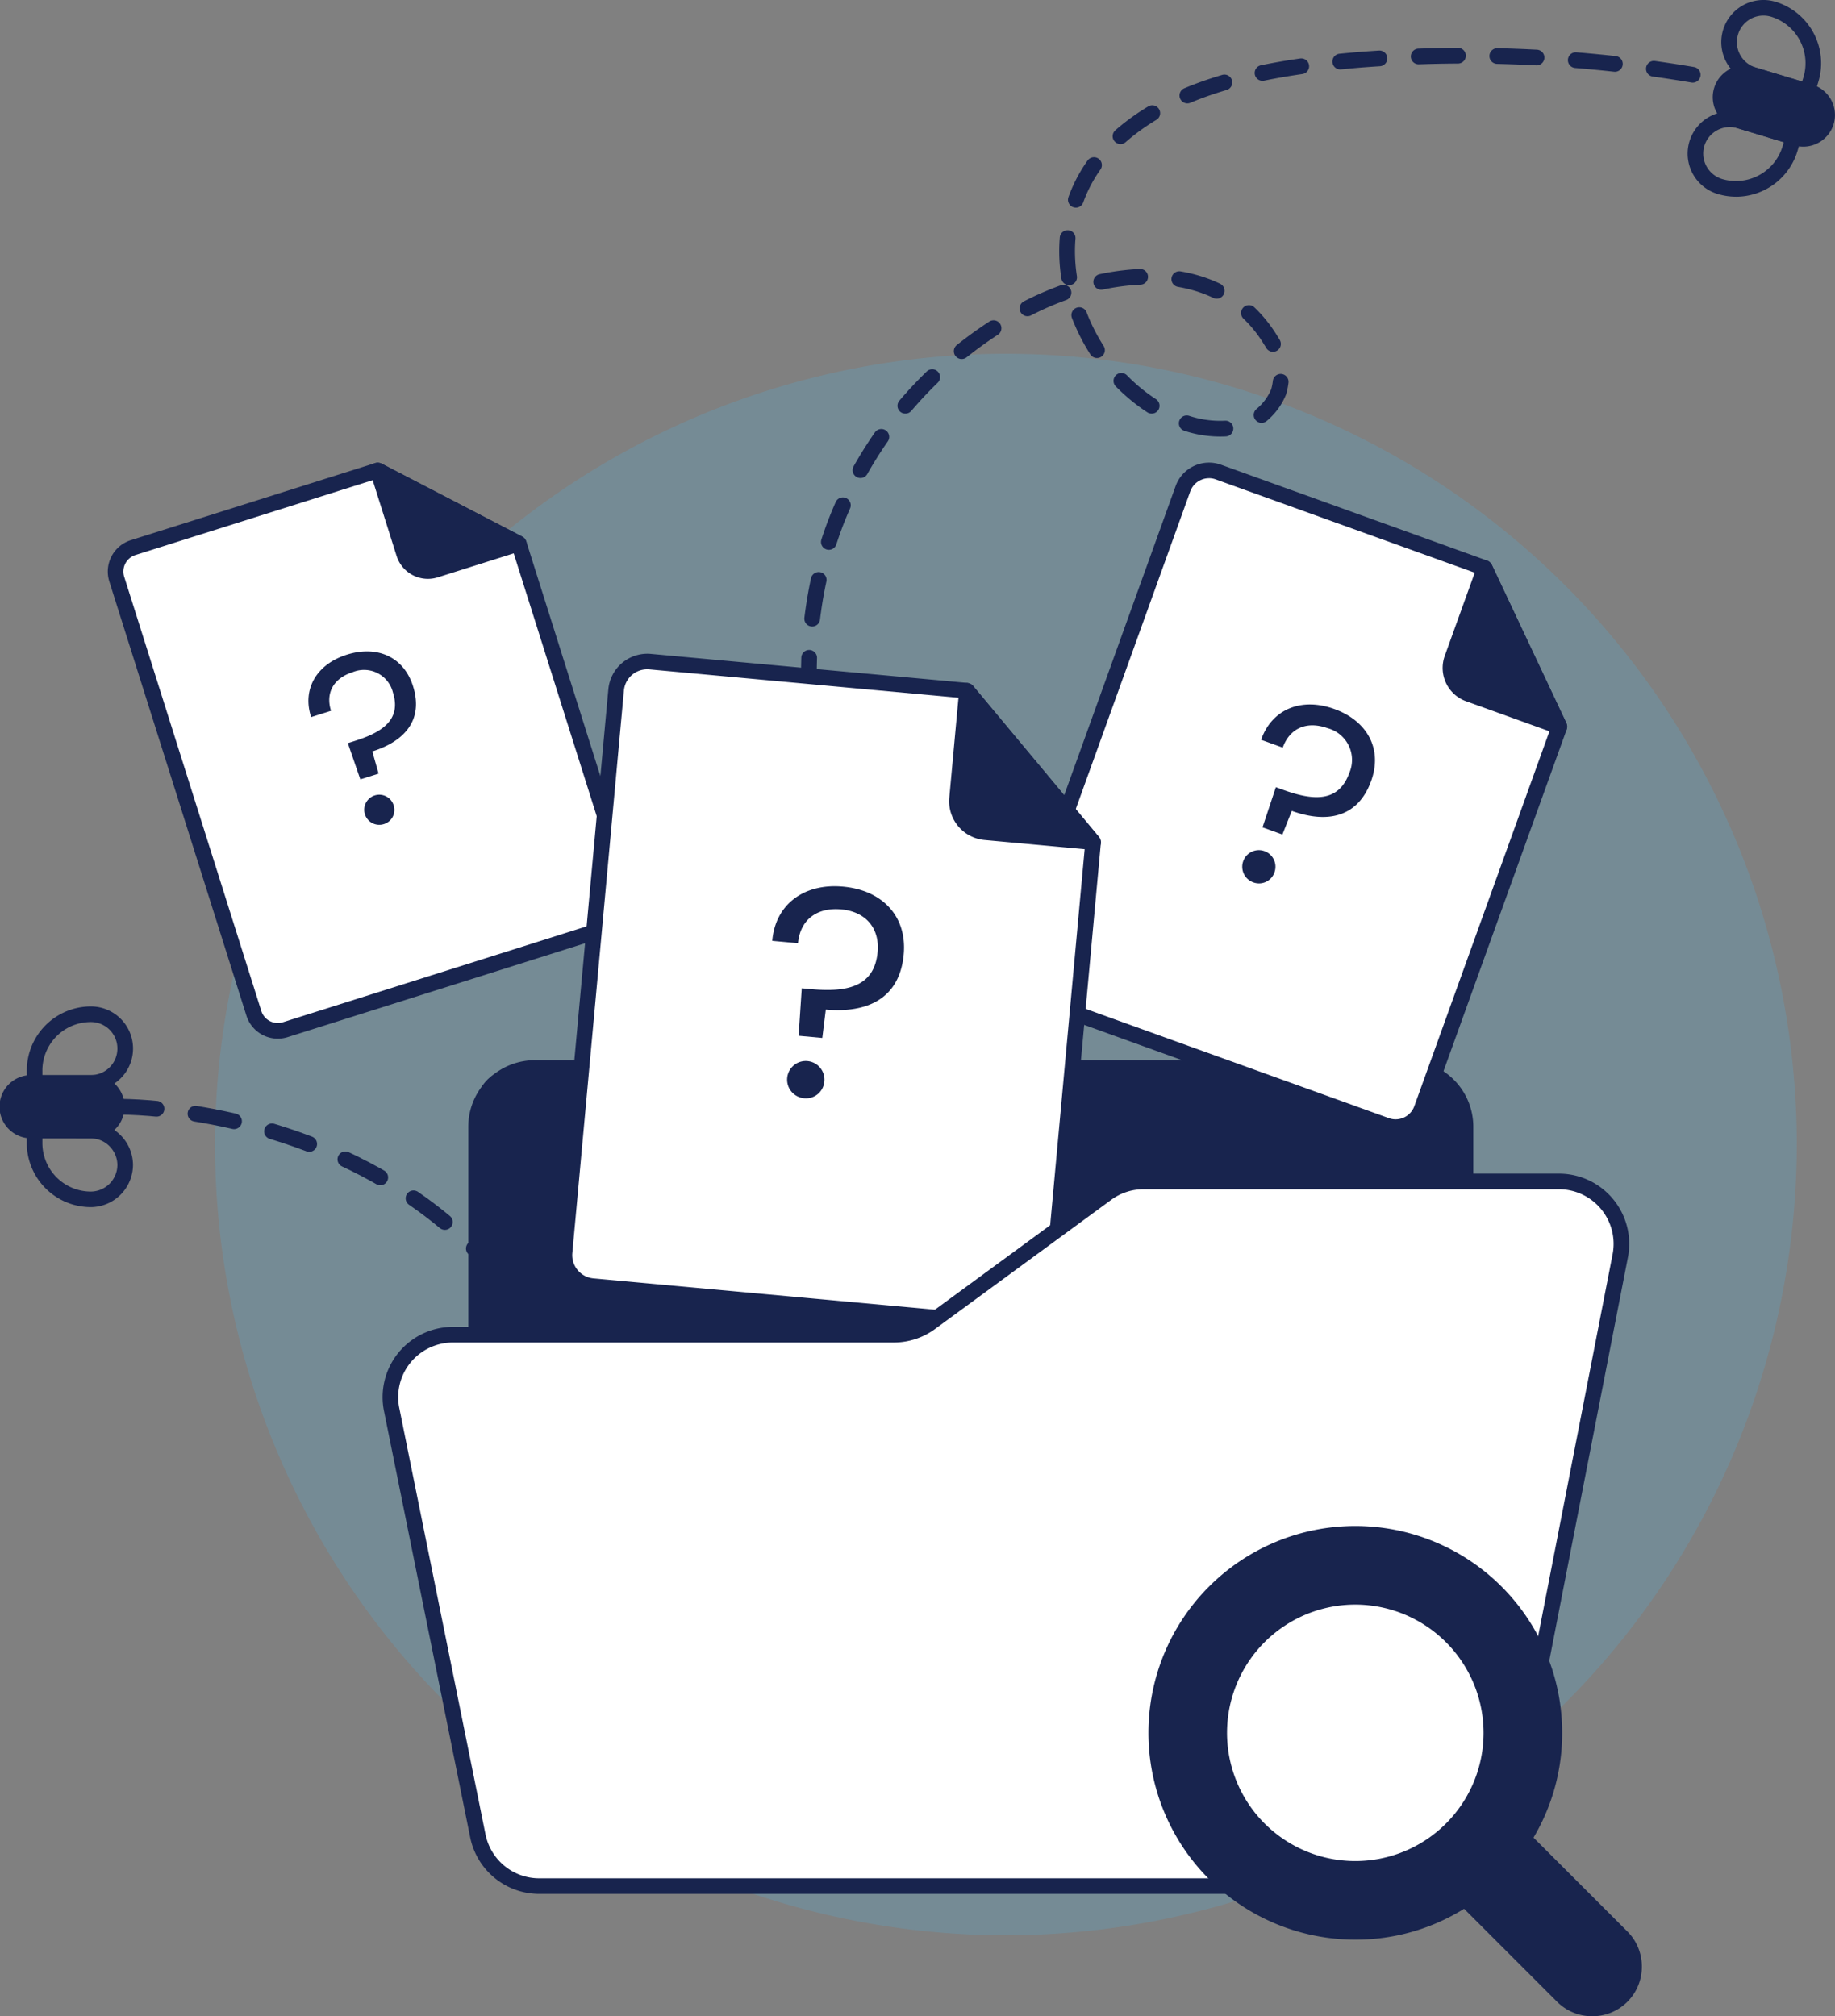 <svg xmlns="http://www.w3.org/2000/svg" width="233.459" height="256.555" viewBox="0 0 233.459 256.555">
  <rect x="0" y="0" width="233.459" height="256.555" fill="#808080" stroke="none"/>
  <g id="Listas_vacías" data-name="Listas vacías" transform="translate(-995.658 -274.236)">
    <g id="Group_11282" data-name="Group 11282" transform="translate(1023.015 319.254)" opacity="0.2">
      <circle id="Ellipse_1044" data-name="Ellipse 1044" cx="99.627" cy="99.627" r="99.627" transform="translate(0.993 0.992)" fill="#4abaec"/>
      <path id="Path_7345" data-name="Path 7345" d="M467.437,411.911A100.619,100.619,0,1,1,568.056,311.292,100.734,100.734,0,0,1,467.437,411.911Zm0-199.254a98.635,98.635,0,1,0,98.635,98.635A98.748,98.748,0,0,0,467.437,212.657Z" transform="translate(-366.818 -210.673)" fill="#4abaec"/>
    </g>
    <g id="Group_11283" data-name="Group 11283" transform="translate(1055.234 409.14)">
      <rect id="Rectangle_5846" data-name="Rectangle 5846" width="125.884" height="57.496" rx="5" transform="translate(0.991 0.992)" fill="#18244e"/>
      <path id="Path_7346" data-name="Path 7346" d="M502.46,315.458H391.521a8.473,8.473,0,0,1-8.464-8.464V264.441a8.473,8.473,0,0,1,8.464-8.464H502.46a8.473,8.473,0,0,1,8.464,8.464v42.553A8.473,8.473,0,0,1,502.46,315.458Zm-110.938-57.5a6.487,6.487,0,0,0-6.48,6.48v42.553a6.487,6.487,0,0,0,6.48,6.48H502.46a6.487,6.487,0,0,0,6.48-6.48V264.441a6.487,6.487,0,0,0-6.48-6.48Z" transform="translate(-383.057 -255.977)" fill="#18244e"/>
    </g>
    <g id="Group_11288" data-name="Group 11288" transform="translate(1009.37 333.1)">
      <g id="Group_11284" data-name="Group 11284" transform="translate(0 0.022)">
        <path id="Path_7347" data-name="Path 7347" d="M411.774,227.562l14.071,44.567a3.192,3.192,0,0,1-2.083,4.006l-41.721,13.174a3.193,3.193,0,0,1-4.006-2.083l-17.446-55.251a3.2,3.2,0,0,1,2.083-4.006l31.019-9.793a.262.262,0,0,1,.2.018l17.746,9.212A.266.266,0,0,1,411.774,227.562Z" transform="translate(-359.449 -217.171)" fill="#fff"/>
        <path id="Path_7348" data-name="Path 7348" d="M381.566,290.941a4.191,4.191,0,0,1-3.986-2.927l-17.444-55.251a4.189,4.189,0,0,1,2.73-5.25l31.019-9.793a1.267,1.267,0,0,1,.962.085l17.744,9.21a1.265,1.265,0,0,1,.621.742l14.071,44.563a4.191,4.191,0,0,1-2.732,5.252L382.83,290.745A4.2,4.2,0,0,1,381.566,290.941ZM394.2,219.7l-30.736,9.7a2.2,2.2,0,0,0-1.435,2.762l17.444,55.249a2.2,2.2,0,0,0,2.762,1.437l41.723-13.174a2.2,2.2,0,0,0,1.435-2.762l-13.982-44.279Zm17.121,8.649,0,0Zm-17.387-8.786,0,0Z" transform="translate(-359.941 -217.663)" fill="#18244e"/>
      </g>
      <g id="Group_11285" data-name="Group 11285" transform="translate(33.357)">
        <path id="Path_7349" data-name="Path 7349" d="M380.593,228.729l-3.341-10.577,17.944,9.315-10.6,3.345A3.19,3.19,0,0,1,380.593,228.729Z" transform="translate(-376.261 -217.16)" fill="#18244e"/>
        <path id="Path_7350" data-name="Path 7350" d="M384.124,232.447a4.191,4.191,0,0,1-3.986-2.927h0L376.8,218.942a.992.992,0,0,1,1.4-1.179l17.942,9.315a.991.991,0,0,1-.159,1.825l-10.6,3.347A4.2,4.2,0,0,1,384.124,232.447Zm-2.093-3.524a2.2,2.2,0,0,0,2.76,1.436l8.311-2.625-13.692-7.109Z" transform="translate(-376.753 -217.652)" fill="#18244e"/>
      </g>
      <g id="Group_11287" data-name="Group 11287" transform="translate(25.527 24.022)">
        <g id="Group_11286" data-name="Group 11286">
          <path id="Path_7351" data-name="Path 7351" d="M377.694,230.176c3.857-1.218,7.24.27,8.421,4.008,1.357,4.3-1.058,7-5.18,8.305l.8,2.823-2.325.734-1.587-4.613.853-.27c3.357-1.059,6.008-2.609,4.883-6.171a3.785,3.785,0,0,0-5.123-2.591c-2.413.764-3.478,2.621-2.754,4.917l-2.53.8C371.992,234.564,373.839,231.392,377.694,230.176Zm4.764,21.543a1.915,1.915,0,1,1,1.19-2.383A1.883,1.883,0,0,1,382.458,251.719Z" transform="translate(-372.806 -229.759)" fill="#18244e"/>
        </g>
      </g>
    </g>
    <g id="Group_11293" data-name="Group 11293" transform="translate(1123.281 333.099)">
      <g id="Group_11289" data-name="Group 11289">
        <path id="Path_7352" data-name="Path 7352" d="M487.593,250.868l-17.484,48.513a3.525,3.525,0,0,1-4.51,2.121l-45.416-16.369a3.523,3.523,0,0,1-2.121-4.508l21.676-60.144a3.522,3.522,0,0,1,4.508-2.121l33.767,12.17a.293.293,0,0,1,.167.153l9.4,19.958A.3.3,0,0,1,487.593,250.868Z" transform="translate(-416.86 -217.158)" fill="#fff"/>
        <path id="Path_7353" data-name="Path 7353" d="M467.29,303.2a4.51,4.51,0,0,1-1.534-.27l-45.418-16.369a4.512,4.512,0,0,1-2.716-5.778L439.3,220.637a4.513,4.513,0,0,1,5.776-2.716l33.767,12.168a1.288,1.288,0,0,1,.728.663l9.4,19.96a1.3,1.3,0,0,1,.048.986l-17.484,48.513a4.526,4.526,0,0,1-4.244,2.986Zm-23.744-83.56a2.538,2.538,0,0,0-2.383,1.673l-21.676,60.144a2.531,2.531,0,0,0,1.524,3.238l45.418,16.369a2.527,2.527,0,0,0,3.238-1.522L487.054,251.3,477.9,231.859l-33.5-12.071A2.483,2.483,0,0,0,443.547,219.637Zm43.628,31.92,0,0Z" transform="translate(-417.353 -217.651)" fill="#18244e"/>
      </g>
      <g id="Group_11290" data-name="Group 11290" transform="translate(55.916 12.422)">
        <path id="Path_7354" data-name="Path 7354" d="M446.245,235.926l4.151-11.514,9.506,20.18-11.536-4.157A3.525,3.525,0,0,1,446.245,235.926Z" transform="translate(-445.043 -223.419)" fill="#18244e"/>
        <path id="Path_7355" data-name="Path 7355" d="M460.392,246.076a.987.987,0,0,1-.335-.06l-11.535-4.157a4.512,4.512,0,0,1-2.716-5.778l4.151-11.516a.991.991,0,0,1,1.829-.085l9.506,20.18a.994.994,0,0,1-.9,1.415Zm-9.383-18.585-3.339,9.264h0a2.536,2.536,0,0,0,1.524,3.24l9.28,3.343Zm-4.272,8.926h0Z" transform="translate(-445.535 -223.912)" fill="#18244e"/>
      </g>
      <g id="Group_11292" data-name="Group 11292" transform="translate(30.482 30.776)">
        <g id="Group_11291" data-name="Group 11291">
          <path id="Path_7356" data-name="Path 7356" d="M444.36,233.735c4.2,1.512,6.169,5.083,4.7,9.153-1.686,4.678-5.615,5.434-10.1,3.817l-1.195,3.01-2.53-.913,1.7-5.109.928.335c3.653,1.315,7.016,1.732,8.413-2.145a4.177,4.177,0,0,0-2.76-5.7c-2.629-.946-4.805-.03-5.706,2.47l-2.756-.994C436.418,233.768,440.162,232.223,444.36,233.735Zm-10.242,22.087a2.112,2.112,0,1,1,2.639-1.294A2.079,2.079,0,0,1,434.118,255.822Z" transform="translate(-432.716 -233.163)" fill="#18244e"/>
        </g>
      </g>
    </g>
    <g id="Group_11297" data-name="Group 11297" transform="translate(995.658 402.301)">
      <g id="Group_11294" data-name="Group 11294" transform="translate(0 8.73)">
        <path id="Path_7357" data-name="Path 7357" d="M364.915,264.985h-7.857a4.028,4.028,0,1,1,0-8.055h7.857a4.028,4.028,0,0,1,0,8.055Z" transform="translate(-353.03 -256.93)" fill="#18244e"/>
      </g>
      <g id="Group_11295" data-name="Group 11295" transform="translate(3.413)">
        <path id="Path_7358" data-name="Path 7358" d="M362.9,263.244H354.75v-2.579a8.154,8.154,0,0,1,8.155-8.135,5.357,5.357,0,0,1,0,10.714Zm-6.171-1.984H362.9a3.373,3.373,0,0,0,0-6.746,6.167,6.167,0,0,0-6.171,6.151Z" transform="translate(-354.75 -252.53)" fill="#18244e"/>
      </g>
      <g id="Group_11296" data-name="Group 11296" transform="translate(3.413 14.801)">
        <path id="Path_7359" data-name="Path 7359" d="M362.9,270.724a8.164,8.164,0,0,1-8.155-8.155V259.99H362.9a5.317,5.317,0,0,1,3.786,1.589,5.4,5.4,0,0,1,1.571,3.788,5.4,5.4,0,0,1-5.357,5.357Zm-6.171-8.75v.6a6.177,6.177,0,0,0,6.171,6.171,3.411,3.411,0,0,0,3.373-3.373,3.413,3.413,0,0,0-1-2.393,3.328,3.328,0,0,0-2.375-1Z" transform="translate(-354.75 -259.99)" fill="#18244e"/>
      </g>
    </g>
    <path id="Path_7360" data-name="Path 7360" d="M360.549,258.964s63.322-1.268,62.562,67.374" transform="translate(650.027 156.101)" fill="none" stroke="#18244e" stroke-linecap="round" stroke-width="2" stroke-dasharray="5"/>
    <g id="Group_11301" data-name="Group 11301" transform="translate(1210.369 274.236)">
      <g id="Group_11298" data-name="Group 11298" transform="translate(3.165 8.33)">
        <path id="Path_7361" data-name="Path 7361" d="M474.39,211.923a4.01,4.01,0,0,1-1.163-.173l-7.518-2.268a4.031,4.031,0,0,1,2.329-7.718l7.518,2.268a4.04,4.04,0,0,1,2.694,5.024A4.039,4.039,0,0,1,474.39,211.923Z" transform="translate(-462.842 -201.592)" fill="#18244e"/>
      </g>
      <g id="Group_11299" data-name="Group 11299" transform="translate(0 14.184)">
        <path id="Path_7362" data-name="Path 7362" d="M467.408,215.387a8.082,8.082,0,0,1-2.349-.349,5.361,5.361,0,0,1,3.1-10.266l7.8,2.355-.744,2.464a8.186,8.186,0,0,1-7.8,5.8Zm-.8-8.859a3.382,3.382,0,0,0-3.236,2.4,3.389,3.389,0,0,0,2.258,4.208,6.187,6.187,0,0,0,7.68-4.121l.171-.565-5.9-1.782A3.373,3.373,0,0,0,466.611,206.528Z" transform="translate(-461.246 -204.542)" fill="#18244e"/>
      </g>
      <g id="Group_11300" data-name="Group 11300" transform="translate(4.279)">
        <path id="Path_7363" data-name="Path 7363" d="M475.016,210.239l-7.8-2.353a5.36,5.36,0,0,1,3.1-10.264,8.167,8.167,0,0,1,5.446,10.153Zm-6.248-10.861a3.377,3.377,0,0,0-.978,6.609l5.9,1.78.173-.565a6.187,6.187,0,0,0-4.121-7.68A3.333,3.333,0,0,0,468.768,199.378Z" transform="translate(-463.403 -197.394)" fill="#18244e"/>
      </g>
    </g>
    <path id="Path_7364" data-name="Path 7364" d="M417.011,320.3c-10.672-17.224-16.131-40.638-8.663-60.011a51.961,51.961,0,0,1,24.208-27.075c9.843-5.137,24.355-7.107,31.113,4a7.887,7.887,0,0,1,.994,6.542,7.537,7.537,0,0,1-6.151,4.629,13.666,13.666,0,0,1-7.813-1.607c-12.036-5.952-17.714-23.14-8.073-33.674,7.867-8.593,21.291-10.657,32.3-11.6a173.31,173.31,0,0,1,43.144,2.03" transform="translate(693.671 80.341)" fill="none" stroke="#18244e" stroke-linecap="round" stroke-width="2" stroke-dasharray="5"/>
    <g id="Group_11306" data-name="Group 11306" transform="translate(1066.476 357.419)">
      <g id="Group_11302" data-name="Group 11302">
        <path id="Path_7365" data-name="Path 7365" d="M456.474,253.527l-5.3,57.735a3.959,3.959,0,0,1-4.305,3.583l-54.051-4.956a3.962,3.962,0,0,1-3.583-4.305l6.563-71.578a3.961,3.961,0,0,1,4.306-3.581l40.186,3.684a.331.331,0,0,1,.226.119L456.4,253.283A.335.335,0,0,1,456.474,253.527Z" transform="translate(-388.23 -229.418)" fill="#fff"/>
        <path id="Path_7366" data-name="Path 7366" d="M447.73,316.344c-.151,0-.3-.006-.454-.02l-54.051-4.956a4.952,4.952,0,0,1-4.482-5.385l6.563-71.576a4.981,4.981,0,0,1,5.385-4.48l40.186,3.684a1.317,1.317,0,0,1,.893.466l15.883,19.063a1.32,1.32,0,0,1,.3.964v0l-5.294,57.737A4.961,4.961,0,0,1,447.73,316.344Zm-47.493-84.453a2.972,2.972,0,0,0-2.954,2.7l-6.563,71.578a2.969,2.969,0,0,0,2.686,3.226l54.051,4.956a2.979,2.979,0,0,0,3.228-2.686l5.268-57.461-15.527-18.639L400.511,231.9Q400.374,231.891,400.237,231.891Zm40.458,3.7h0Z" transform="translate(-388.723 -229.909)" fill="#18244e"/>
      </g>
      <g id="Group_11303" data-name="Group 11303" transform="translate(49.935 3.711)">
        <path id="Path_7367" data-name="Path 7367" d="M414.407,245.983l1.258-13.7,16.053,19.269-13.728-1.26A3.961,3.961,0,0,1,414.407,245.983Z" transform="translate(-413.398 -231.287)" fill="#18244e"/>
        <path id="Path_7368" data-name="Path 7368" d="M432.211,253.032c-.03,0-.06,0-.089,0l-13.73-1.26a4.952,4.952,0,0,1-4.48-5.383l1.258-13.7a.992.992,0,0,1,1.75-.546l16.053,19.269a.993.993,0,0,1-.762,1.627Zm-15.285-17.787-1.038,11.321h0a2.966,2.966,0,0,0,2.684,3.226l11.341,1.04ZM414.9,246.477h0Z" transform="translate(-413.89 -231.779)" fill="#18244e"/>
      </g>
      <g id="Group_11305" data-name="Group 11305" transform="translate(27.433 29.587)">
        <g id="Group_11304" data-name="Group 11304">
          <path id="Path_7369" data-name="Path 7369" d="M411.563,244.871c5,.456,8.153,3.784,7.71,8.627-.512,5.569-4.573,7.5-9.912,7.014l-.447,3.611-3.012-.276.4-6.04,1.105.1c4.347.4,8.123-.1,8.546-4.714.28-3.05-1.528-5.139-4.617-5.423-3.127-.286-5.236,1.327-5.51,4.3l-3.278-.3C402.932,247.154,406.569,244.412,411.563,244.871Zm-4.891,26.93a2.375,2.375,0,1,1,2.506-2.153A2.336,2.336,0,0,1,406.672,271.8Z" transform="translate(-402.549 -244.821)" fill="#18244e"/>
        </g>
      </g>
    </g>
    <g id="Group_11307" data-name="Group 11307" transform="translate(1044.334 423.577)">
      <path id="Path_7370" data-name="Path 7370" d="M396.982,353.417H512.355a7.944,7.944,0,0,0,7.8-6.424l14.381-73.776a7.943,7.943,0,0,0-7.8-9.462H473.883a7.939,7.939,0,0,0-4.7,1.538l-22.4,16.426a7.939,7.939,0,0,1-4.7,1.538H386.01a7.946,7.946,0,0,0-7.788,9.52l10.972,54.273A7.945,7.945,0,0,0,396.982,353.417Z" transform="translate(-377.072 -262.76)" fill="#fff"/>
      <path id="Path_7371" data-name="Path 7371" d="M512.846,354.9H397.473a8.964,8.964,0,0,1-8.76-7.165l-10.972-54.273a8.94,8.94,0,0,1,8.76-10.708h56.076a6.9,6.9,0,0,0,4.111-1.345l22.4-16.428a8.884,8.884,0,0,1,5.284-1.73h52.854A8.939,8.939,0,0,1,536,273.9l-14.381,73.776A8.953,8.953,0,0,1,512.846,354.9ZM386.5,284.741a6.953,6.953,0,0,0-6.813,8.331l10.972,54.273a6.971,6.971,0,0,0,6.813,5.573H512.846a6.968,6.968,0,0,0,6.825-5.623l14.379-73.774a6.953,6.953,0,0,0-6.823-8.284H474.372a6.9,6.9,0,0,0-4.109,1.347l-22.4,16.426a8.881,8.881,0,0,1-5.286,1.73Z" transform="translate(-377.563 -263.253)" fill="#18244e"/>
    </g>
    <g id="Group_11308" data-name="Group 11308" transform="translate(1141.767 468.41)">
      <path id="Path_7372" data-name="Path 7372" d="M486.415,337.658l-12.5-12.5a25.032,25.032,0,0,0,3.909-13.492A25.326,25.326,0,1,0,466.475,332.8l12.4,12.4a5.331,5.331,0,0,0,7.539-7.54Zm-51.229-25.992a17.311,17.311,0,1,1,17.321,17.321A17.321,17.321,0,0,1,435.186,311.666Z" transform="translate(-426.178 -285.357)" fill="#18244e"/>
      <path id="Path_7373" data-name="Path 7373" d="M483.127,348.231a6.29,6.29,0,0,1-4.462-1.839l-11.833-11.835A26.085,26.085,0,0,1,453,338.487a26.319,26.319,0,1,1,26.309-26.329,26.052,26.052,0,0,1-3.645,13.345l11.946,11.946a6.273,6.273,0,0,1,1.837,4.47,6.28,6.28,0,0,1-6.319,6.311Zm-16.035-16.218,12.976,12.976a4.326,4.326,0,0,0,7.395-3.069,4.31,4.31,0,0,0-1.256-3.068l-13.065-13.063.431-.673a24.052,24.052,0,0,0,3.752-12.958A24.335,24.335,0,1,0,453,336.5a24.105,24.105,0,0,0,13.418-4.04ZM453,330.471a18.3,18.3,0,1,1,18.293-18.313A18.334,18.334,0,0,1,453,330.471Zm0-34.622a16.319,16.319,0,1,0,16.309,16.309A16.338,16.338,0,0,0,453,295.849Z" transform="translate(-426.67 -285.849)" fill="#18244e"/>
    </g>
  </g>
</svg>
